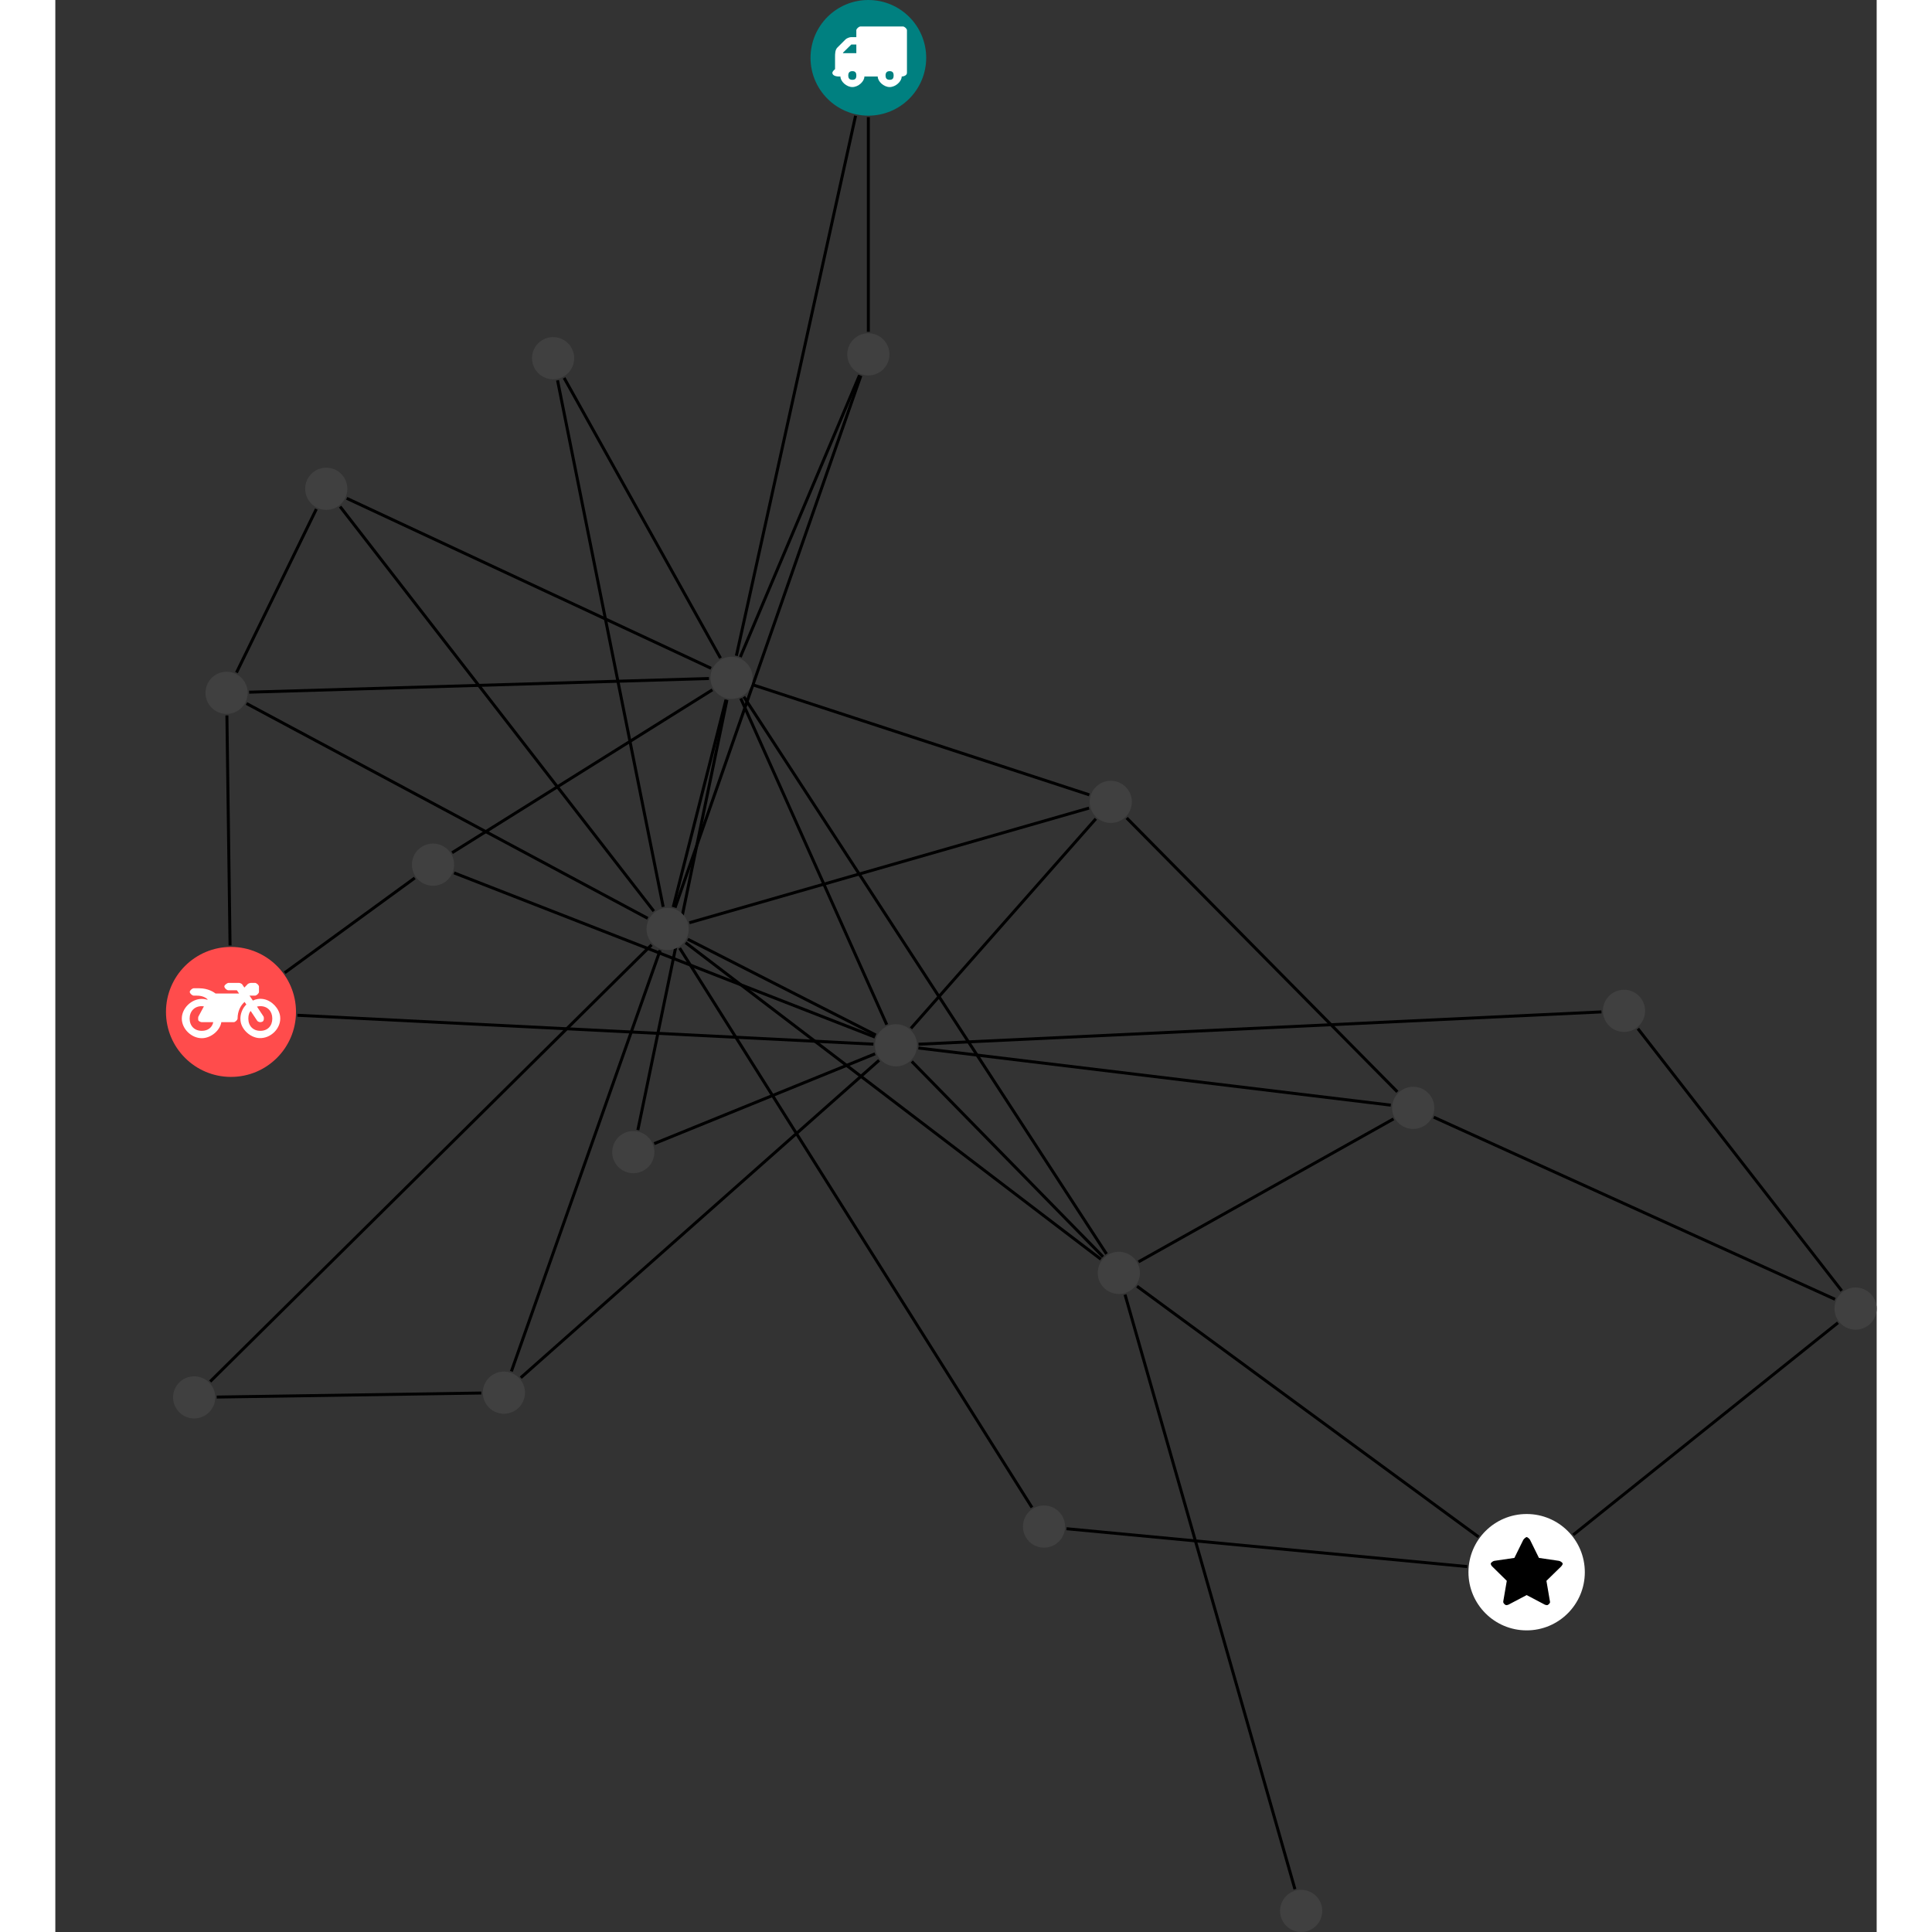 <?xml version="1.0" encoding="UTF-8"?>
<svg xmlns="http://www.w3.org/2000/svg" xmlns:xlink="http://www.w3.org/1999/xlink" width="258.192pt" height="258.192pt" viewBox="-14.788 0.000 243.404 258.192" version="1.1">
<rect x="-14.788" y="0.000" width="243.404" height="258.192" fill="#333333" stroke="none"/>
<defs>
<g>
<symbol overflow="visible" id="glyph0-0">
<path style="stroke:none;" d="M 1.422 -0.75 L 1.422 -7.922 L 3.562 -7.922 L 3.562 -0.891 L 1.422 -0.891 Z M 0.625 0 L 4.531 0 L 4.531 -8.812 L 0.438 -8.812 L 0.438 0 Z M 0.625 0 "/>
</symbol>
<symbol overflow="visible" id="glyph0-1">
<path style="stroke:none;" d="M 3.375 -0.844 C 3.375 -0.453 3.234 -0.266 2.844 -0.266 C 2.469 -0.266 2.297 -0.453 2.297 -0.844 C 2.297 -1.219 2.469 -1.422 2.844 -1.422 C 3.234 -1.422 3.375 -1.219 3.375 -0.844 Z M 1.594 -3.688 L 1.594 -3.859 C 1.594 -3.875 1.578 -3.875 1.594 -3.891 L 2.688 -4.969 C 2.703 -5 2.656 -4.984 2.688 -4.984 L 3.375 -4.984 L 3.375 -3.828 L 1.594 -3.828 Z M 8.359 -0.844 C 8.359 -0.453 8.219 -0.266 7.828 -0.266 C 7.453 -0.266 7.281 -0.453 7.281 -0.844 C 7.281 -1.219 7.453 -1.422 7.828 -1.422 C 8.219 -1.422 8.359 -1.219 8.359 -0.844 Z M 10.141 -6.891 C 10.141 -7.094 9.812 -7.391 9.609 -7.391 L 3.922 -7.391 C 3.719 -7.391 3.375 -7.094 3.375 -6.891 L 3.375 -5.969 L 2.672 -5.969 C 2.469 -5.969 2.078 -5.812 1.938 -5.672 L 0.844 -4.578 C 0.531 -4.266 0.531 -3.734 0.531 -3.328 L 0.531 -1.688 C 0.516 -1.688 0.172 -1.391 0.172 -1.203 C 0.172 -0.781 0.781 -0.703 1.062 -0.703 L 1.25 -0.703 C 1.25 -0.047 2.062 0.703 2.844 0.703 C 3.641 0.703 4.453 -0.047 4.453 -0.703 L 6.234 -0.703 C 6.234 -0.047 7.047 0.703 7.828 0.703 C 8.625 0.703 9.438 -0.047 9.438 -0.703 C 9.547 -0.703 10.141 -0.781 10.141 -1.203 Z M 10.141 -6.891 "/>
</symbol>
<symbol overflow="visible" id="glyph0-2">
<path style="stroke:none;" d="M 12.969 -2.906 C 12.844 -3.984 11.859 -5.016 10.781 -5.219 C 10.234 -5.328 9.703 -5.219 9.328 -5.031 L 8.875 -5.688 L 9.609 -5.688 C 9.812 -5.688 10.141 -5.984 10.141 -6.188 L 10.141 -6.891 C 10.141 -7.094 9.812 -7.391 9.609 -7.391 L 9.047 -7.391 C 8.969 -7.391 8.734 -7.312 8.656 -7.25 L 8.188 -6.766 L 7.891 -7.203 C 7.828 -7.281 7.594 -7.391 7.484 -7.391 L 6.078 -7.391 C 5.906 -7.391 5.547 -7.125 5.516 -6.953 C 5.484 -6.734 5.828 -6.406 6.047 -6.406 L 7.188 -6.406 L 7.484 -5.969 L 4.344 -5.969 C 4.141 -6.125 3.375 -6.672 2.141 -6.672 L 1.422 -6.672 C 1.219 -6.672 0.891 -6.375 0.891 -6.188 C 0.891 -5.984 1.219 -5.688 1.422 -5.688 L 1.781 -5.688 C 2.484 -5.688 2.906 -5.516 3.281 -5.188 L 3.25 -5.141 C 3.078 -5.188 2.797 -5.25 2.5 -5.25 C 1.109 -5.25 -0.172 -4 -0.172 -2.625 C -0.172 -1.25 1.109 0 2.5 0 C 3.75 0 4.953 -1.062 5.109 -2.141 L 6.766 -2.141 C 6.969 -2.141 7.281 -2.438 7.281 -2.625 C 7.281 -3.609 7.688 -4.391 8.219 -4.844 L 8.453 -4.5 C 7.969 -4.062 7.578 -3.203 7.672 -2.359 C 7.781 -1.172 8.969 -0.094 10.141 -0.016 C 11.703 0.094 13.156 -1.344 12.969 -2.906 Z M 2.5 -0.984 C 1.516 -0.984 0.875 -1.641 0.875 -2.625 C 0.875 -3.594 1.516 -4.281 2.5 -4.281 C 2.672 -4.281 2.844 -4.234 2.781 -4.25 L 2.047 -2.891 C 2 -2.781 2 -2.469 2.047 -2.359 C 2.125 -2.25 2.375 -2.141 2.5 -2.141 L 4.031 -2.141 C 3.891 -1.453 3.344 -0.984 2.5 -0.984 Z M 10.328 -0.984 C 9.344 -0.984 8.719 -1.641 8.719 -2.625 C 8.719 -3.109 8.859 -3.469 9.031 -3.641 L 9.906 -2.328 C 9.969 -2.219 10.203 -2.141 10.328 -2.141 C 10.391 -2.141 10.594 -2.188 10.641 -2.234 C 10.812 -2.344 10.844 -2.75 10.734 -2.922 L 9.875 -4.219 C 9.859 -4.219 10.094 -4.281 10.328 -4.281 C 11.297 -4.281 11.922 -3.594 11.922 -2.625 C 11.922 -1.641 11.297 -0.984 10.328 -0.984 Z M 10.328 -0.984 "/>
</symbol>
<symbol overflow="visible" id="glyph0-3">
<path style="stroke:none;" d="M 9.438 -5.078 C 9.438 -5.25 9.078 -5.453 8.938 -5.469 L 6.266 -5.859 L 5.078 -8.266 C 5.031 -8.375 4.75 -8.641 4.625 -8.641 C 4.5 -8.641 4.234 -8.375 4.172 -8.266 L 2.984 -5.859 L 0.312 -5.469 C 0.172 -5.453 -0.172 -5.25 -0.172 -5.078 C -0.172 -4.969 -0.062 -4.781 0.016 -4.719 L 1.969 -2.797 L 1.5 -0.062 C 1.5 -0.016 1.5 0.016 1.5 0.047 C 1.5 0.203 1.75 0.453 1.906 0.453 C 1.984 0.453 2.188 0.406 2.25 0.359 L 4.625 -0.891 L 7 0.359 C 7.062 0.406 7.266 0.453 7.344 0.453 C 7.5 0.453 7.75 0.203 7.75 0.047 C 7.75 0.016 7.75 -0.016 7.734 -0.062 L 7.266 -2.797 L 9.234 -4.719 C 9.297 -4.781 9.438 -4.969 9.438 -5.078 Z M 9.438 -5.078 "/>
</symbol>
</g>
<clipPath id="clip1">
  <path d="M 163 143 L 228.617 143 L 228.617 180 L 163 180 Z M 163 143 "/>
</clipPath>
<clipPath id="clip2">
  <path d="M 191 131 L 228.617 131 L 228.617 179 L 191 179 Z M 191 131 "/>
</clipPath>
<clipPath id="clip3">
  <path d="M 182 171 L 228.617 171 L 228.617 211 L 182 211 Z M 182 171 "/>
</clipPath>
<clipPath id="clip4">
  <path d="M 122 167 L 157 167 L 157 258.191 L 122 258.191 Z M 122 167 "/>
</clipPath>
<clipPath id="clip5">
  <path d="M 148 252 L 155 252 L 155 258.191 L 148 258.191 Z M 148 252 "/>
</clipPath>
<clipPath id="clip6">
  <path d="M 222 172 L 228.617 172 L 228.617 178 L 222 178 Z M 222 172 "/>
</clipPath>
</defs>
<g id="surface1">
<path style="fill:none;stroke-width:0.399;stroke-linecap:butt;stroke-linejoin:miter;stroke:rgb(0%,0%,0%);stroke-opacity:1;stroke-miterlimit:10;" d="M -0.001 -7.928 L -0.001 -36.612 " transform="matrix(1,0,0,-1,93.864,7.728)"/>
<path style="fill:none;stroke-width:0.399;stroke-linecap:butt;stroke-linejoin:miter;stroke:rgb(0%,0%,0%);stroke-opacity:1;stroke-miterlimit:10;" d="M -1.708 -7.745 L -17.637 -79.909 " transform="matrix(1,0,0,-1,93.864,7.728)"/>
<path style="fill:none;stroke-width:0.399;stroke-linecap:butt;stroke-linejoin:miter;stroke:rgb(0%,0%,0%);stroke-opacity:1;stroke-miterlimit:10;" d="M -41.536 -43.1 L -27.419 -113.463 " transform="matrix(1,0,0,-1,93.864,7.728)"/>
<path style="fill:none;stroke-width:0.399;stroke-linecap:butt;stroke-linejoin:miter;stroke:rgb(0%,0%,0%);stroke-opacity:1;stroke-miterlimit:10;" d="M -40.657 -42.776 L -19.759 -80.221 " transform="matrix(1,0,0,-1,93.864,7.728)"/>
<g clip-path="url(#clip1)" clip-rule="nonzero">
<path style="fill:none;stroke-width:0.399;stroke-linecap:butt;stroke-linejoin:miter;stroke:rgb(0%,0%,0%);stroke-opacity:1;stroke-miterlimit:10;" d="M 75.562 -141.573 L 129.187 -165.909 " transform="matrix(1,0,0,-1,93.864,7.728)"/>
</g>
<path style="fill:none;stroke-width:0.399;stroke-linecap:butt;stroke-linejoin:miter;stroke:rgb(0%,0%,0%);stroke-opacity:1;stroke-miterlimit:10;" d="M 70.695 -138.182 L 34.519 -101.581 " transform="matrix(1,0,0,-1,93.864,7.728)"/>
<path style="fill:none;stroke-width:0.399;stroke-linecap:butt;stroke-linejoin:miter;stroke:rgb(0%,0%,0%);stroke-opacity:1;stroke-miterlimit:10;" d="M 70.183 -141.803 L 36.105 -160.905 " transform="matrix(1,0,0,-1,93.864,7.728)"/>
<path style="fill:none;stroke-width:0.399;stroke-linecap:butt;stroke-linejoin:miter;stroke:rgb(0%,0%,0%);stroke-opacity:1;stroke-miterlimit:10;" d="M 69.82 -139.963 L 6.691 -132.327 " transform="matrix(1,0,0,-1,93.864,7.728)"/>
<path style="fill:none;stroke-width:0.399;stroke-linecap:butt;stroke-linejoin:miter;stroke:rgb(0%,0%,0%);stroke-opacity:1;stroke-miterlimit:10;" d="M -85.302 -118.62 L -85.723 -87.881 " transform="matrix(1,0,0,-1,93.864,7.728)"/>
<path style="fill:none;stroke-width:0.399;stroke-linecap:butt;stroke-linejoin:miter;stroke:rgb(0%,0%,0%);stroke-opacity:1;stroke-miterlimit:10;" d="M -77.997 -122.272 L -60.618 -109.604 " transform="matrix(1,0,0,-1,93.864,7.728)"/>
<path style="fill:none;stroke-width:0.399;stroke-linecap:butt;stroke-linejoin:miter;stroke:rgb(0%,0%,0%);stroke-opacity:1;stroke-miterlimit:10;" d="M -76.305 -127.952 L 0.679 -131.815 " transform="matrix(1,0,0,-1,93.864,7.728)"/>
<path style="fill:none;stroke-width:0.399;stroke-linecap:butt;stroke-linejoin:miter;stroke:rgb(0%,0%,0%);stroke-opacity:1;stroke-miterlimit:10;" d="M -28.618 -145.108 L 0.898 -133.104 " transform="matrix(1,0,0,-1,93.864,7.728)"/>
<path style="fill:none;stroke-width:0.399;stroke-linecap:butt;stroke-linejoin:miter;stroke:rgb(0%,0%,0%);stroke-opacity:1;stroke-miterlimit:10;" d="M -30.802 -143.292 L -18.899 -85.811 " transform="matrix(1,0,0,-1,93.864,7.728)"/>
<g clip-path="url(#clip2)" clip-rule="nonzero">
<path style="fill:none;stroke-width:0.399;stroke-linecap:butt;stroke-linejoin:miter;stroke:rgb(0%,0%,0%);stroke-opacity:1;stroke-miterlimit:10;" d="M 102.839 -129.741 L 130.081 -164.772 " transform="matrix(1,0,0,-1,93.864,7.728)"/>
</g>
<path style="fill:none;stroke-width:0.399;stroke-linecap:butt;stroke-linejoin:miter;stroke:rgb(0%,0%,0%);stroke-opacity:1;stroke-miterlimit:10;" d="M 97.972 -127.502 L 6.706 -131.823 " transform="matrix(1,0,0,-1,93.864,7.728)"/>
<path style="fill:none;stroke-width:0.399;stroke-linecap:butt;stroke-linejoin:miter;stroke:rgb(0%,0%,0%);stroke-opacity:1;stroke-miterlimit:10;" d="M -87.083 -178.975 L -51.727 -178.436 " transform="matrix(1,0,0,-1,93.864,7.728)"/>
<path style="fill:none;stroke-width:0.399;stroke-linecap:butt;stroke-linejoin:miter;stroke:rgb(0%,0%,0%);stroke-opacity:1;stroke-miterlimit:10;" d="M -87.954 -176.897 L -28.969 -118.542 " transform="matrix(1,0,0,-1,93.864,7.728)"/>
<g clip-path="url(#clip3)" clip-rule="nonzero">
<path style="fill:none;stroke-width:0.399;stroke-linecap:butt;stroke-linejoin:miter;stroke:rgb(0%,0%,0%);stroke-opacity:1;stroke-miterlimit:10;" d="M 94.198 -197.393 L 129.581 -169.042 " transform="matrix(1,0,0,-1,93.864,7.728)"/>
</g>
<path style="fill:none;stroke-width:0.399;stroke-linecap:butt;stroke-linejoin:miter;stroke:rgb(0%,0%,0%);stroke-opacity:1;stroke-miterlimit:10;" d="M 80.034 -201.631 L 26.48 -196.569 " transform="matrix(1,0,0,-1,93.864,7.728)"/>
<path style="fill:none;stroke-width:0.399;stroke-linecap:butt;stroke-linejoin:miter;stroke:rgb(0%,0%,0%);stroke-opacity:1;stroke-miterlimit:10;" d="M 81.546 -197.663 L 35.906 -164.167 " transform="matrix(1,0,0,-1,93.864,7.728)"/>
<path style="fill:none;stroke-width:0.399;stroke-linecap:butt;stroke-linejoin:miter;stroke:rgb(0%,0%,0%);stroke-opacity:1;stroke-miterlimit:10;" d="M -73.77 -60.303 L -84.442 -82.155 " transform="matrix(1,0,0,-1,93.864,7.728)"/>
<path style="fill:none;stroke-width:0.399;stroke-linecap:butt;stroke-linejoin:miter;stroke:rgb(0%,0%,0%);stroke-opacity:1;stroke-miterlimit:10;" d="M -70.594 -59.975 L -28.673 -114.038 " transform="matrix(1,0,0,-1,93.864,7.728)"/>
<path style="fill:none;stroke-width:0.399;stroke-linecap:butt;stroke-linejoin:miter;stroke:rgb(0%,0%,0%);stroke-opacity:1;stroke-miterlimit:10;" d="M -69.712 -58.866 L -21.02 -81.581 " transform="matrix(1,0,0,-1,93.864,7.728)"/>
<g clip-path="url(#clip4)" clip-rule="nonzero">
<path style="fill:none;stroke-width:0.399;stroke-linecap:butt;stroke-linejoin:miter;stroke:rgb(0%,0%,0%);stroke-opacity:1;stroke-miterlimit:10;" d="M 57.011 -244.749 L 34.304 -165.284 " transform="matrix(1,0,0,-1,93.864,7.728)"/>
</g>
<path style="fill:none;stroke-width:0.399;stroke-linecap:butt;stroke-linejoin:miter;stroke:rgb(0%,0%,0%);stroke-opacity:1;stroke-miterlimit:10;" d="M -83.106 -86.288 L -29.485 -114.999 " transform="matrix(1,0,0,-1,93.864,7.728)"/>
<path style="fill:none;stroke-width:0.399;stroke-linecap:butt;stroke-linejoin:miter;stroke:rgb(0%,0%,0%);stroke-opacity:1;stroke-miterlimit:10;" d="M -82.751 -84.776 L -21.302 -82.948 " transform="matrix(1,0,0,-1,93.864,7.728)"/>
<path style="fill:none;stroke-width:0.399;stroke-linecap:butt;stroke-linejoin:miter;stroke:rgb(0%,0%,0%);stroke-opacity:1;stroke-miterlimit:10;" d="M -0.997 -42.475 L -25.829 -113.573 " transform="matrix(1,0,0,-1,93.864,7.728)"/>
<path style="fill:none;stroke-width:0.399;stroke-linecap:butt;stroke-linejoin:miter;stroke:rgb(0%,0%,0%);stroke-opacity:1;stroke-miterlimit:10;" d="M -1.177 -42.409 L -17.11 -80.077 " transform="matrix(1,0,0,-1,93.864,7.728)"/>
<path style="fill:none;stroke-width:0.399;stroke-linecap:butt;stroke-linejoin:miter;stroke:rgb(0%,0%,0%);stroke-opacity:1;stroke-miterlimit:10;" d="M -55.368 -108.924 L 0.882 -130.87 " transform="matrix(1,0,0,-1,93.864,7.728)"/>
<path style="fill:none;stroke-width:0.399;stroke-linecap:butt;stroke-linejoin:miter;stroke:rgb(0%,0%,0%);stroke-opacity:1;stroke-miterlimit:10;" d="M -55.622 -106.225 L -20.844 -84.46 " transform="matrix(1,0,0,-1,93.864,7.728)"/>
<path style="fill:none;stroke-width:0.399;stroke-linecap:butt;stroke-linejoin:miter;stroke:rgb(0%,0%,0%);stroke-opacity:1;stroke-miterlimit:10;" d="M 29.495 -100.264 L -23.923 -115.588 " transform="matrix(1,0,0,-1,93.864,7.728)"/>
<path style="fill:none;stroke-width:0.399;stroke-linecap:butt;stroke-linejoin:miter;stroke:rgb(0%,0%,0%);stroke-opacity:1;stroke-miterlimit:10;" d="M 30.402 -101.694 L 5.691 -129.702 " transform="matrix(1,0,0,-1,93.864,7.728)"/>
<path style="fill:none;stroke-width:0.399;stroke-linecap:butt;stroke-linejoin:miter;stroke:rgb(0%,0%,0%);stroke-opacity:1;stroke-miterlimit:10;" d="M 29.531 -98.495 L -15.419 -83.795 " transform="matrix(1,0,0,-1,93.864,7.728)"/>
<path style="fill:none;stroke-width:0.399;stroke-linecap:butt;stroke-linejoin:miter;stroke:rgb(0%,0%,0%);stroke-opacity:1;stroke-miterlimit:10;" d="M 21.866 -193.729 L -25.216 -118.975 " transform="matrix(1,0,0,-1,93.864,7.728)"/>
<path style="fill:none;stroke-width:0.399;stroke-linecap:butt;stroke-linejoin:miter;stroke:rgb(0%,0%,0%);stroke-opacity:1;stroke-miterlimit:10;" d="M 31.073 -160.553 L -24.423 -118.249 " transform="matrix(1,0,0,-1,93.864,7.728)"/>
<path style="fill:none;stroke-width:0.399;stroke-linecap:butt;stroke-linejoin:miter;stroke:rgb(0%,0%,0%);stroke-opacity:1;stroke-miterlimit:10;" d="M 31.363 -160.225 L 5.804 -134.124 " transform="matrix(1,0,0,-1,93.864,7.728)"/>
<path style="fill:none;stroke-width:0.399;stroke-linecap:butt;stroke-linejoin:miter;stroke:rgb(0%,0%,0%);stroke-opacity:1;stroke-miterlimit:10;" d="M 31.827 -159.854 L -16.641 -85.385 " transform="matrix(1,0,0,-1,93.864,7.728)"/>
<path style="fill:none;stroke-width:0.399;stroke-linecap:butt;stroke-linejoin:miter;stroke:rgb(0%,0%,0%);stroke-opacity:1;stroke-miterlimit:10;" d="M -47.704 -175.542 L -27.829 -119.268 " transform="matrix(1,0,0,-1,93.864,7.728)"/>
<path style="fill:none;stroke-width:0.399;stroke-linecap:butt;stroke-linejoin:miter;stroke:rgb(0%,0%,0%);stroke-opacity:1;stroke-miterlimit:10;" d="M -46.45 -176.389 L 1.437 -133.967 " transform="matrix(1,0,0,-1,93.864,7.728)"/>
<path style="fill:none;stroke-width:0.399;stroke-linecap:butt;stroke-linejoin:miter;stroke:rgb(0%,0%,0%);stroke-opacity:1;stroke-miterlimit:10;" d="M -24.134 -117.792 L 1.003 -130.596 " transform="matrix(1,0,0,-1,93.864,7.728)"/>
<path style="fill:none;stroke-width:0.399;stroke-linecap:butt;stroke-linejoin:miter;stroke:rgb(0%,0%,0%);stroke-opacity:1;stroke-miterlimit:10;" d="M -26.079 -113.495 L -19.028 -85.78 " transform="matrix(1,0,0,-1,93.864,7.728)"/>
<path style="fill:none;stroke-width:0.399;stroke-linecap:butt;stroke-linejoin:miter;stroke:rgb(0%,0%,0%);stroke-opacity:1;stroke-miterlimit:10;" d="M 2.46 -129.209 L -17.052 -85.612 " transform="matrix(1,0,0,-1,93.864,7.728)"/>
<path style=" stroke:none;fill-rule:nonzero;fill:rgb(0%,50%,50%);fill-opacity:1;" d="M 101.594 7.727 C 101.594 3.461 98.133 0 93.863 0 C 89.594 0 86.137 3.461 86.137 7.727 C 86.137 11.996 89.594 15.457 93.863 15.457 C 98.133 15.457 101.594 11.996 101.594 7.727 Z M 101.594 7.727 "/>
<g style="fill:rgb(100%,100%,100%);fill-opacity:1;">
  <use xlink:href="#glyph0-1" x="88.883" y="10.931"/>
</g>
<path style=" stroke:none;fill-rule:nonzero;fill:rgb(25%,25%,25%);fill-opacity:1;" d="M 54.555 47.867 C 54.555 46.312 53.293 45.051 51.734 45.051 C 50.18 45.051 48.918 46.312 48.918 47.867 C 48.918 49.426 50.18 50.688 51.734 50.688 C 53.293 50.688 54.555 49.426 54.555 47.867 Z M 54.555 47.867 "/>
<path style=" stroke:none;fill-rule:nonzero;fill:rgb(25%,25%,25%);fill-opacity:1;" d="M 169.496 148.055 C 169.496 146.496 168.234 145.234 166.68 145.234 C 165.121 145.234 163.859 146.496 163.859 148.055 C 163.859 149.609 165.121 150.871 166.68 150.871 C 168.234 150.871 169.496 149.609 169.496 148.055 Z M 169.496 148.055 "/>
<path style=" stroke:none;fill-rule:nonzero;fill:rgb(100%,29.999%,29.999%);fill-opacity:1;" d="M 17.375 135.23 C 17.375 130.434 13.484 126.547 8.688 126.547 C 3.891 126.547 0 130.434 0 135.23 C 0 140.031 3.891 143.918 8.688 143.918 C 13.484 143.918 17.375 140.031 17.375 135.23 Z M 17.375 135.23 "/>
<g style="fill:rgb(100%,100%,100%);fill-opacity:1;">
  <use xlink:href="#glyph0-2" x="2.286" y="138.744"/>
</g>
<path style=" stroke:none;fill-rule:nonzero;fill:rgb(25%,25%,25%);fill-opacity:1;" d="M 65.27 153.973 C 65.27 152.414 64.008 151.152 62.453 151.152 C 60.895 151.152 59.633 152.414 59.633 153.973 C 59.633 155.527 60.895 156.789 62.453 156.789 C 64.008 156.789 65.27 155.527 65.27 153.973 Z M 65.27 153.973 "/>
<path style=" stroke:none;fill-rule:nonzero;fill:rgb(25%,25%,25%);fill-opacity:1;" d="M 197.668 135.086 C 197.668 133.531 196.406 132.27 194.852 132.27 C 193.293 132.27 192.031 133.531 192.031 135.086 C 192.031 136.645 193.293 137.906 194.852 137.906 C 196.406 137.906 197.668 136.645 197.668 135.086 Z M 197.668 135.086 "/>
<path style=" stroke:none;fill-rule:nonzero;fill:rgb(25%,25%,25%);fill-opacity:1;" d="M 6.586 186.746 C 6.586 185.191 5.324 183.93 3.766 183.93 C 2.211 183.93 0.949 185.191 0.949 186.746 C 0.949 188.301 2.211 189.562 3.766 189.562 C 5.324 189.562 6.586 188.301 6.586 186.746 Z M 6.586 186.746 "/>
<path style=" stroke:none;fill-rule:nonzero;fill:rgb(100%,100%,100%);fill-opacity:1;" d="M 189.613 210.109 C 189.613 205.812 186.133 202.332 181.84 202.332 C 177.543 202.332 174.062 205.812 174.062 210.109 C 174.062 214.402 177.543 217.883 181.84 217.883 C 186.133 217.883 189.613 214.402 189.613 210.109 Z M 189.613 210.109 "/>
<g style="fill:rgb(0%,0%,0%);fill-opacity:1;">
  <use xlink:href="#glyph0-3" x="177.216" y="214.058"/>
</g>
<path style=" stroke:none;fill-rule:nonzero;fill:rgb(25%,25%,25%);fill-opacity:1;" d="M 24.238 65.32 C 24.238 63.762 22.977 62.5 21.422 62.5 C 19.863 62.5 18.602 63.762 18.602 65.32 C 18.602 66.875 19.863 68.137 21.422 68.137 C 22.977 68.137 24.238 66.875 24.238 65.32 Z M 24.238 65.32 "/>
<g clip-path="url(#clip5)" clip-rule="nonzero">
<path style=" stroke:none;fill-rule:nonzero;fill:rgb(25%,25%,25%);fill-opacity:1;" d="M 154.523 255.375 C 154.523 253.816 153.262 252.555 151.703 252.555 C 150.148 252.555 148.887 253.816 148.887 255.375 C 148.887 256.93 150.148 258.191 151.703 258.191 C 153.262 258.191 154.523 256.93 154.523 255.375 Z M 154.523 255.375 "/>
</g>
<g clip-path="url(#clip6)" clip-rule="nonzero">
<path style=" stroke:none;fill-rule:nonzero;fill:rgb(25%,25%,25%);fill-opacity:1;" d="M 228.617 174.879 C 228.617 173.324 227.355 172.062 225.797 172.062 C 224.242 172.062 222.98 173.324 222.98 174.879 C 222.98 176.438 224.242 177.699 225.797 177.699 C 227.355 177.699 228.617 176.438 228.617 174.879 Z M 228.617 174.879 "/>
</g>
<path style=" stroke:none;fill-rule:nonzero;fill:rgb(25%,25%,25%);fill-opacity:1;" d="M 10.918 92.594 C 10.918 91.035 9.656 89.773 8.098 89.773 C 6.543 89.773 5.281 91.035 5.281 92.594 C 5.281 94.148 6.543 95.41 8.098 95.41 C 9.656 95.41 10.918 94.148 10.918 92.594 Z M 10.918 92.594 "/>
<path style=" stroke:none;fill-rule:nonzero;fill:rgb(25%,25%,25%);fill-opacity:1;" d="M 96.684 47.355 C 96.684 45.797 95.422 44.535 93.863 44.535 C 92.309 44.535 91.047 45.797 91.047 47.355 C 91.047 48.91 92.309 50.172 93.863 50.172 C 95.422 50.172 96.684 48.91 96.684 47.355 Z M 96.684 47.355 "/>
<path style=" stroke:none;fill-rule:nonzero;fill:rgb(25%,25%,25%);fill-opacity:1;" d="M 38.504 115.555 C 38.504 113.996 37.242 112.734 35.684 112.734 C 34.129 112.734 32.867 113.996 32.867 115.555 C 32.867 117.109 34.129 118.371 35.684 118.371 C 37.242 118.371 38.504 117.109 38.504 115.555 Z M 38.504 115.555 "/>
<path style=" stroke:none;fill-rule:nonzero;fill:rgb(25%,25%,25%);fill-opacity:1;" d="M 129.078 107.16 C 129.078 105.605 127.82 104.344 126.262 104.344 C 124.707 104.344 123.445 105.605 123.445 107.16 C 123.445 108.715 124.707 109.977 126.262 109.977 C 127.82 109.977 129.078 108.715 129.078 107.16 Z M 129.078 107.16 "/>
<path style=" stroke:none;fill-rule:nonzero;fill:rgb(25%,25%,25%);fill-opacity:1;" d="M 120.156 204.008 C 120.156 202.453 118.895 201.191 117.34 201.191 C 115.785 201.191 114.523 202.453 114.523 204.008 C 114.523 205.566 115.785 206.828 117.34 206.828 C 118.895 206.828 120.156 205.566 120.156 204.008 Z M 120.156 204.008 "/>
<path style=" stroke:none;fill-rule:nonzero;fill:rgb(25%,25%,25%);fill-opacity:1;" d="M 130.156 170.109 C 130.156 168.551 128.895 167.289 127.34 167.289 C 125.781 167.289 124.52 168.551 124.52 170.109 C 124.52 171.664 125.781 172.926 127.34 172.926 C 128.895 172.926 130.156 171.664 130.156 170.109 Z M 130.156 170.109 "/>
<path style=" stroke:none;fill-rule:nonzero;fill:rgb(25%,25%,25%);fill-opacity:1;" d="M 47.977 186.113 C 47.977 184.559 46.715 183.297 45.156 183.297 C 43.602 183.297 42.34 184.559 42.34 186.113 C 42.34 187.672 43.602 188.934 45.156 188.934 C 46.715 188.934 47.977 187.672 47.977 186.113 Z M 47.977 186.113 "/>
<path style=" stroke:none;fill-rule:nonzero;fill:rgb(25%,25%,25%);fill-opacity:1;" d="M 69.859 124.148 C 69.859 122.59 68.598 121.328 67.043 121.328 C 65.484 121.328 64.223 122.59 64.223 124.148 C 64.223 125.703 65.484 126.965 67.043 126.965 C 68.598 126.965 69.859 125.703 69.859 124.148 Z M 69.859 124.148 "/>
<path style=" stroke:none;fill-rule:nonzero;fill:rgb(25%,25%,25%);fill-opacity:1;" d="M 100.379 139.691 C 100.379 138.137 99.117 136.875 97.559 136.875 C 96.004 136.875 94.742 138.137 94.742 139.691 C 94.742 141.25 96.004 142.512 97.559 142.512 C 99.117 142.512 100.379 141.25 100.379 139.691 Z M 100.379 139.691 "/>
<path style=" stroke:none;fill-rule:nonzero;fill:rgb(25%,25%,25%);fill-opacity:1;" d="M 78.398 90.586 C 78.398 89.027 77.137 87.766 75.578 87.766 C 74.023 87.766 72.762 89.027 72.762 90.586 C 72.762 92.141 74.023 93.402 75.578 93.402 C 77.137 93.402 78.398 92.141 78.398 90.586 Z M 78.398 90.586 "/>
</g>
</svg>
